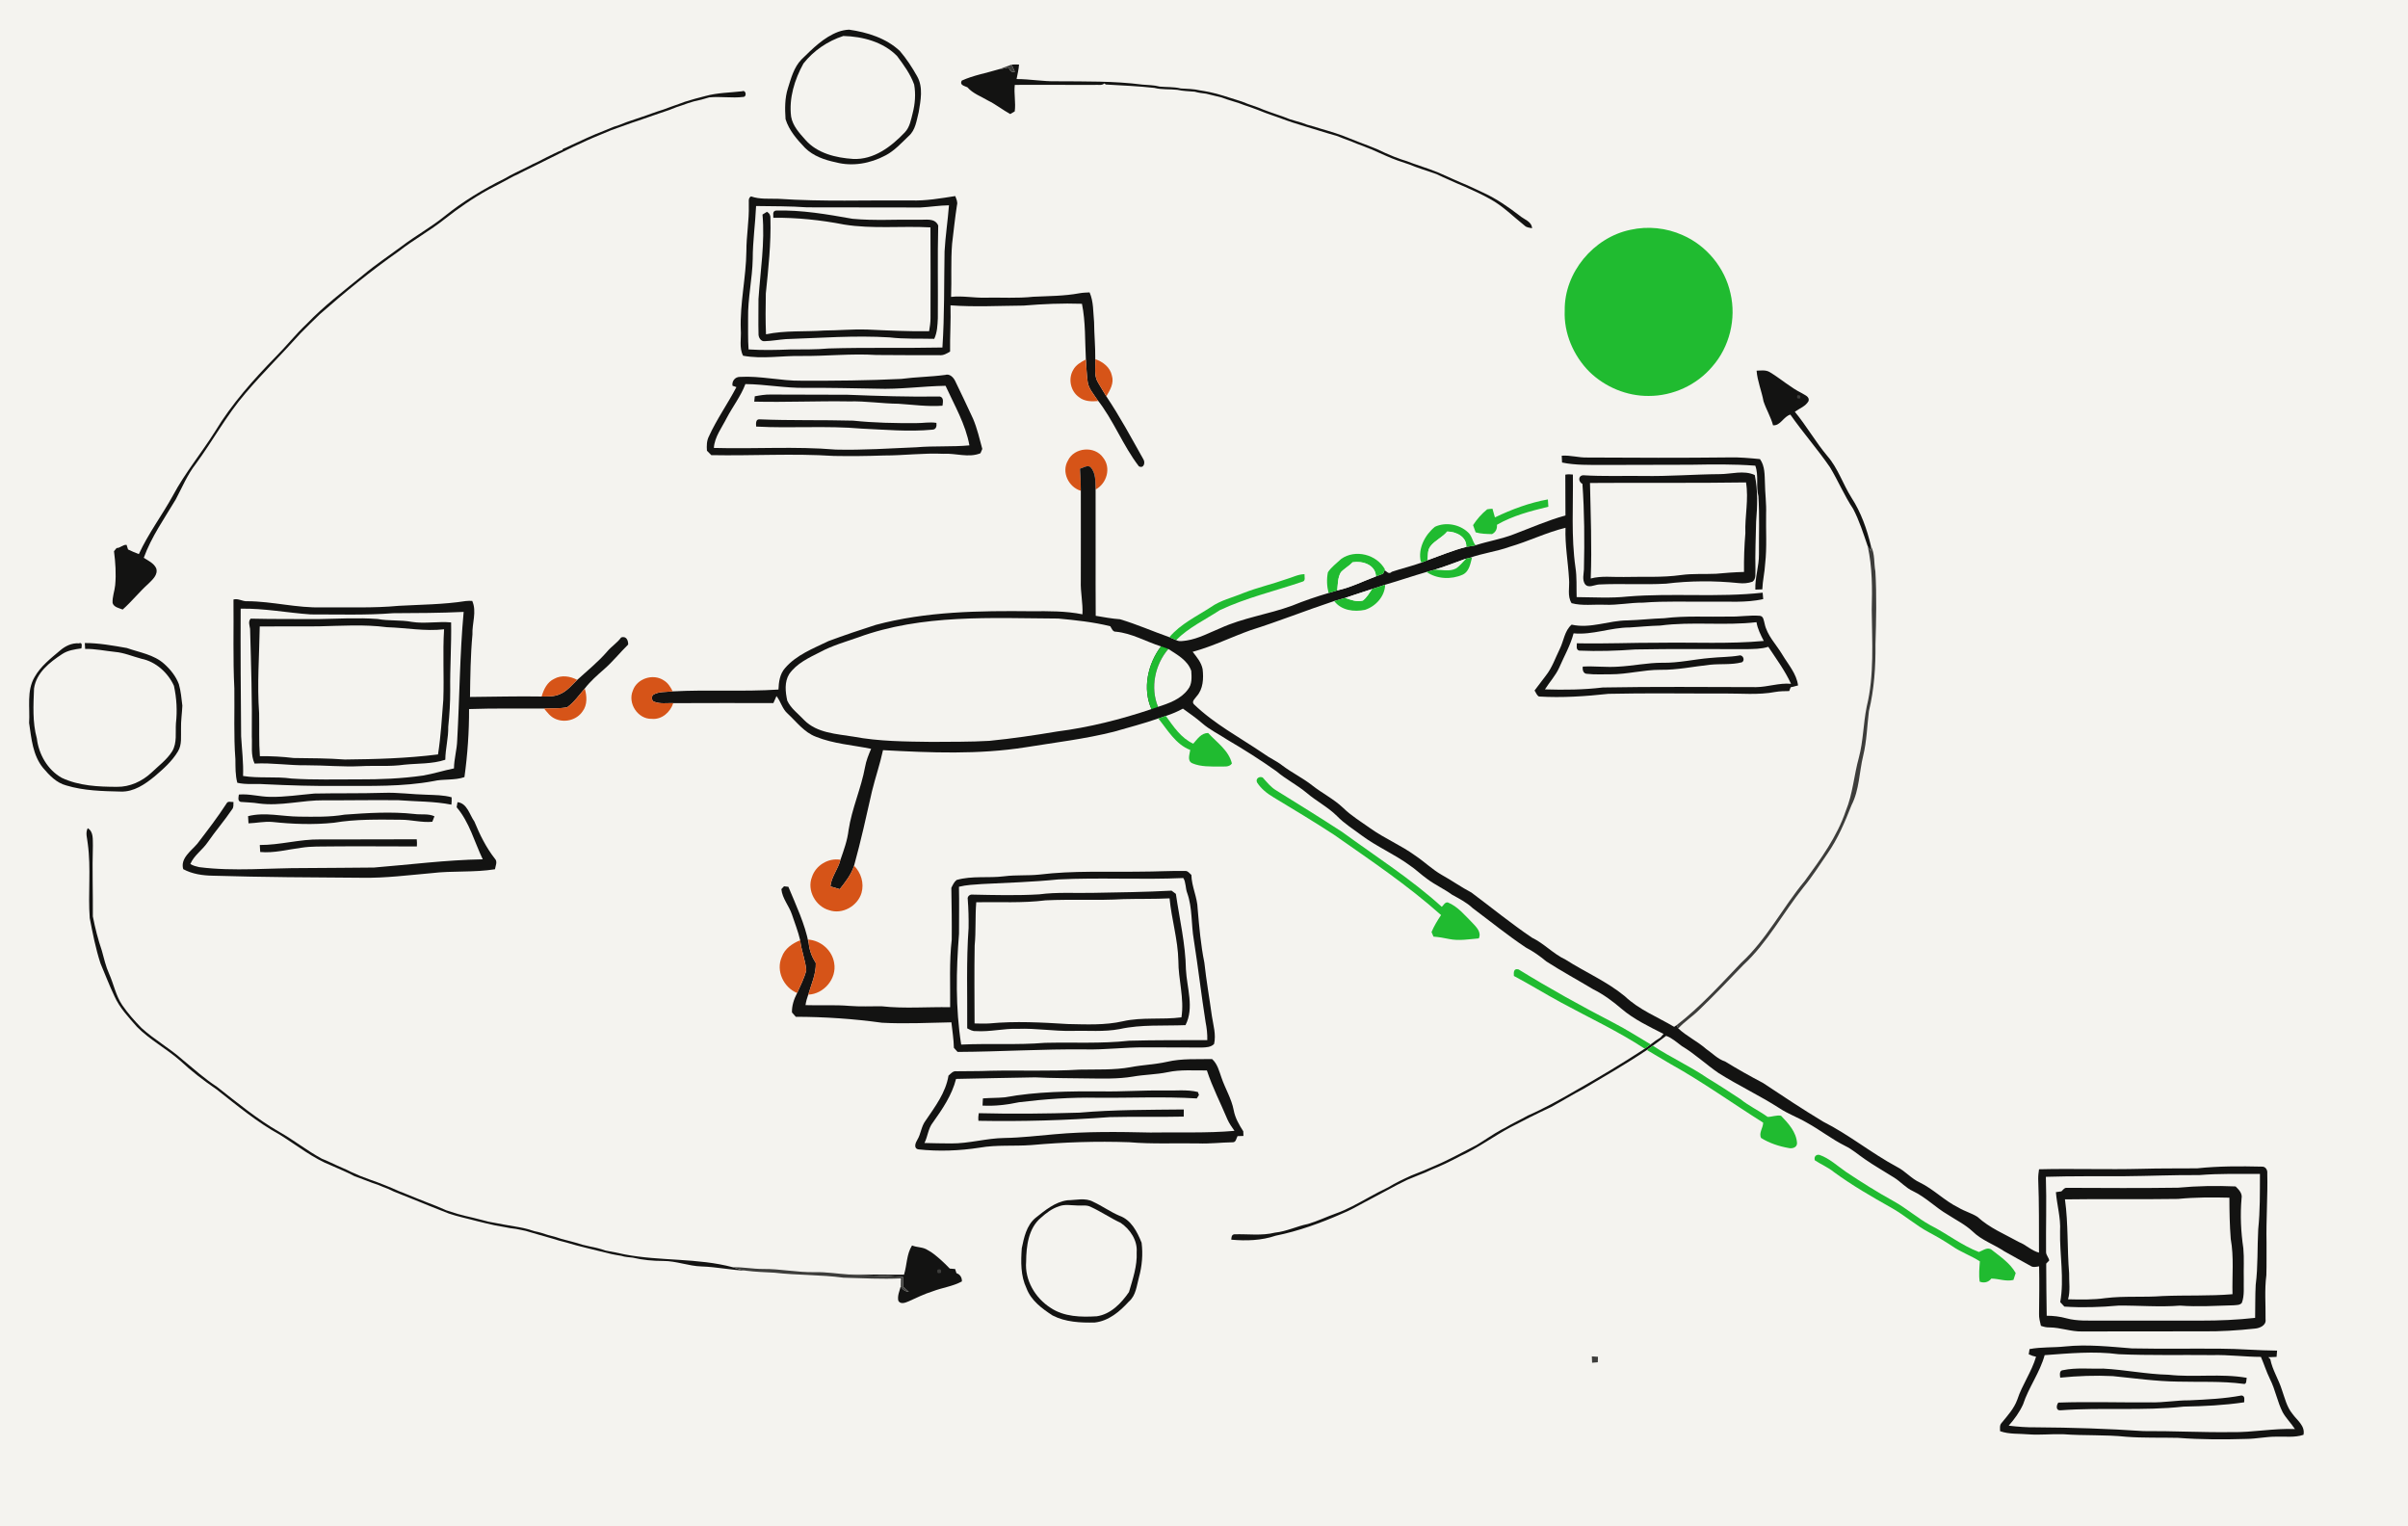 <?xml version="1.0" encoding="UTF-8" ?>
<!DOCTYPE svg PUBLIC "-//W3C//DTD SVG 1.1//EN" "http://www.w3.org/Graphics/SVG/1.1/DTD/svg11.dtd">
<svg width="1256pt" height="796pt" viewBox="0 0 1256 796" version="1.1" xmlns="http://www.w3.org/2000/svg">
<path fill="#f4f3ef" d=" M 0.00 0.00 L 1256.00 0.00 L 1256.00 796.00 L 0.00 796.00 L 0.00 0.00 Z" />
<path fill="#131312" d=" M 437.32 16.56 C 439.12 15.95 440.99 15.53 442.90 15.47 C 452.43 16.84 462.26 19.89 469.40 26.63 C 472.86 30.68 475.79 35.18 478.39 39.82 C 481.62 45.52 480.21 52.38 479.19 58.49 C 478.06 62.82 477.56 67.82 473.98 70.94 C 470.16 74.57 466.57 78.61 461.83 81.07 C 454.00 85.26 444.60 86.96 435.93 84.64 C 430.12 83.43 424.19 81.38 419.90 77.12 C 415.72 72.74 411.57 68.03 409.74 62.15 C 409.38 56.75 409.30 51.18 410.98 45.98 C 412.64 40.73 414.10 35.08 418.05 31.01 C 423.80 25.40 429.64 19.43 437.32 16.56 Z" />
<path fill="#f4f3ef" d=" M 439.89 18.76 C 449.94 19.01 460.63 21.82 467.89 29.19 C 471.35 33.82 474.87 38.62 476.82 44.10 C 477.70 49.01 477.31 54.14 476.06 58.96 C 475.16 62.48 474.55 66.32 471.93 69.05 C 464.87 76.47 455.76 83.43 444.94 82.88 C 436.00 82.30 426.22 79.96 420.09 72.92 C 416.94 69.37 413.49 65.68 412.64 60.82 C 411.43 51.18 414.45 41.49 419.07 33.12 C 424.36 26.41 431.77 21.37 439.89 18.76 Z" />
<path fill="#131312" d=" M 527.65 33.69 C 528.94 33.61 530.23 33.60 531.53 33.66 C 531.35 36.22 530.73 38.72 530.24 41.23 C 537.19 41.21 544.06 42.54 551.01 42.38 C 565.98 42.50 581.03 42.20 595.89 44.12 C 598.88 44.40 601.93 44.34 604.85 45.16 C 608.51 45.50 612.25 45.24 615.85 46.13 C 619.18 46.35 622.55 46.34 625.82 47.12 C 627.50 47.41 629.21 47.65 630.89 48.02 C 635.66 49.00 640.25 50.62 644.90 52.05 C 646.92 52.63 648.91 53.34 650.86 54.18 C 653.54 55.11 656.26 55.97 658.87 57.14 C 661.28 58.06 663.72 58.92 666.18 59.76 C 667.14 60.10 668.12 60.43 669.11 60.76 C 670.34 61.25 671.58 61.71 672.83 62.20 C 673.83 62.50 674.84 62.80 675.85 63.10 C 676.88 63.40 677.93 63.70 678.97 63.99 C 679.94 64.36 680.92 64.71 681.92 65.06 C 684.25 65.66 686.55 66.35 688.85 67.10 C 693.91 68.56 698.98 70.06 703.84 72.13 C 705.52 72.78 707.19 73.44 708.87 74.11 C 711.95 75.30 715.05 76.43 718.11 77.71 C 721.05 79.14 724.04 80.47 727.08 81.70 C 728.32 82.17 729.59 82.63 730.85 83.10 C 732.88 83.69 734.88 84.39 736.85 85.19 C 742.65 87.20 748.53 89.04 754.09 91.68 C 756.66 92.88 759.27 93.99 761.87 95.14 C 764.22 96.09 766.54 97.11 768.83 98.21 C 770.59 99.01 772.35 99.83 774.10 100.68 C 780.73 103.77 786.72 107.92 792.51 112.36 C 794.83 114.42 798.93 115.39 799.11 119.03 C 797.80 118.73 796.34 118.70 795.32 117.73 C 789.34 113.01 783.95 107.44 777.21 103.78 C 772.91 101.36 768.41 99.31 763.90 97.31 C 761.31 96.17 758.66 95.17 756.12 93.93 C 753.81 92.91 751.50 91.88 749.23 90.78 C 747.77 90.29 746.32 89.75 744.87 89.27 C 743.85 88.91 742.84 88.57 741.82 88.26 C 740.58 87.80 739.34 87.39 738.11 86.95 C 737.12 86.57 736.14 86.19 735.17 85.80 C 731.03 84.44 726.88 83.07 722.91 81.26 C 720.35 80.09 717.78 78.94 715.20 77.84 C 713.52 77.20 711.85 76.52 710.19 75.87 C 708.48 75.25 706.80 74.61 705.15 73.89 C 703.72 73.34 702.31 72.79 700.88 72.28 C 699.62 71.81 698.39 71.32 697.15 70.84 C 693.79 69.96 690.48 68.87 687.16 67.87 C 682.80 66.64 678.51 65.15 674.17 63.87 C 673.14 63.54 672.14 63.19 671.14 62.83 C 669.67 62.36 668.26 61.73 666.80 61.26 C 665.57 60.82 664.35 60.39 663.12 59.97 C 662.10 59.63 661.09 59.27 660.10 58.90 C 658.73 58.34 657.36 57.78 655.98 57.29 C 654.69 56.83 653.42 56.34 652.14 55.87 C 651.14 55.55 650.15 55.21 649.17 54.87 C 645.26 53.27 641.11 52.37 637.18 50.83 C 634.49 50.17 631.79 49.54 629.12 48.86 C 627.10 48.63 625.09 48.36 623.14 47.81 C 620.14 47.54 617.11 47.53 614.17 46.85 C 610.17 46.39 606.07 46.85 602.15 45.84 C 593.73 44.91 585.27 44.56 576.83 44.08 L 576.01 43.51 C 574.64 44.77 572.60 44.08 570.95 44.27 C 557.07 44.35 543.19 44.16 529.31 44.27 C 528.79 48.88 529.90 53.49 529.28 58.09 C 528.70 58.43 527.53 59.13 526.95 59.48 C 522.99 57.33 519.47 54.46 515.41 52.47 C 511.74 50.27 507.47 48.82 504.59 45.51 C 502.99 44.76 500.40 44.40 501.63 42.04 C 507.70 39.26 514.39 38.15 520.77 36.19 C 522.55 35.82 524.35 35.49 526.16 35.17 C 526.63 36.77 527.54 37.90 529.32 37.42 C 528.76 36.17 528.20 34.93 527.65 33.69 Z" />
<path fill="#3d3d3b" d=" M 520.77 36.19 C 523.05 35.34 525.38 34.60 527.65 33.69 C 528.20 34.93 528.76 36.17 529.32 37.42 C 527.54 37.90 526.63 36.77 526.16 35.17 C 524.35 35.49 522.55 35.82 520.77 36.19 Z" />
<path fill="#131312" d=" M 368.08 50.04 C 374.26 48.35 380.71 48.32 387.03 47.61 C 389.18 46.69 389.66 50.51 387.67 50.55 C 381.77 51.27 375.82 50.19 369.90 50.79 C 367.27 51.64 364.58 52.32 361.87 52.88 C 360.85 53.21 359.83 53.53 358.81 53.83 C 356.84 54.56 354.84 55.23 352.84 55.88 C 351.61 56.35 350.39 56.84 349.18 57.32 C 345.70 58.43 342.29 59.75 338.82 60.87 C 336.85 61.57 334.88 62.29 332.89 62.93 C 331.89 63.27 330.89 63.60 329.89 63.93 C 327.22 64.91 324.54 65.83 321.87 66.79 C 320.85 67.16 319.84 67.53 318.83 67.89 C 314.59 69.72 310.28 71.37 306.08 73.28 C 296.56 77.53 287.32 82.37 277.96 86.96 C 276.61 87.62 275.27 88.28 273.92 88.93 C 272.60 89.61 271.28 90.29 269.95 90.95 C 269.43 91.19 268.40 91.67 267.89 91.90 C 263.55 94.23 259.25 96.62 254.86 98.83 C 246.82 103.26 239.25 108.49 232.05 114.16 C 224.37 120.28 215.72 125.01 207.99 131.06 C 193.63 141.14 180.02 152.26 166.86 163.85 C 163.47 167.14 160.07 170.41 156.78 173.79 C 147.36 184.35 137.24 194.25 128.08 205.03 C 118.20 216.46 111.02 229.84 102.09 241.98 C 97.70 247.59 94.98 254.24 91.65 260.48 C 85.73 270.41 78.96 279.95 74.99 290.90 C 77.36 292.40 80.23 293.69 81.48 296.37 C 82.55 299.71 79.53 302.29 77.42 304.39 C 72.70 308.63 68.70 313.70 63.99 317.87 C 62.12 317.09 59.42 316.70 58.73 314.49 C 58.53 311.31 59.77 308.28 60.08 305.16 C 60.63 299.25 60.22 293.31 59.46 287.45 C 59.80 287.04 60.48 286.21 60.82 285.80 C 62.77 285.81 64.09 283.94 66.03 284.14 C 66.22 284.74 66.60 285.95 66.79 286.55 C 68.64 287.43 70.51 288.26 72.42 288.97 C 77.36 278.20 84.56 268.70 90.24 258.34 C 96.51 246.60 105.05 236.32 112.12 225.09 C 120.86 210.62 132.17 197.95 143.95 185.91 C 149.43 180.40 154.25 174.28 159.91 168.96 C 168.93 159.53 179.35 151.65 189.41 143.42 C 195.81 138.05 202.77 133.43 209.46 128.46 C 216.71 122.94 224.75 118.55 231.83 112.80 C 241.45 105.04 252.06 98.62 263.13 93.15 C 266.98 90.87 271.06 89.04 275.06 87.05 C 277.03 86.01 279.02 85.01 281.06 84.10 C 282.36 83.36 283.75 82.78 285.06 82.04 C 286.41 81.37 287.75 80.70 289.11 80.05 C 290.50 79.36 291.91 78.71 293.37 78.17 L 293.62 77.63 C 295.07 77.05 296.51 76.42 297.91 75.71 C 303.61 73.10 309.27 70.37 315.14 68.15 C 316.80 67.46 318.46 66.78 320.13 66.11 C 321.13 65.77 322.14 65.44 323.15 65.12 C 324.38 64.63 325.60 64.16 326.84 63.67 C 330.32 62.56 333.72 61.26 337.21 60.15 C 338.17 59.80 339.14 59.44 340.11 59.10 C 341.11 58.74 342.11 58.39 343.12 58.06 C 344.12 57.73 345.12 57.40 346.13 57.09 C 347.37 56.62 348.60 56.16 349.85 55.71 C 351.28 55.22 352.71 54.71 354.15 54.20 C 355.15 53.82 356.16 53.45 357.18 53.08 C 360.77 51.94 364.42 50.95 368.08 50.04 Z" />
<path fill="#131312" d=" M 390.57 107.01 C 390.74 105.44 390.00 103.36 391.72 102.42 C 396.34 104.04 401.25 103.51 406.05 103.68 C 428.99 105.24 452.02 104.35 474.99 104.52 C 482.82 104.83 490.55 103.44 498.25 102.25 C 498.82 103.78 499.64 105.35 499.14 107.03 C 498.12 113.70 497.41 120.40 496.61 127.09 C 495.86 136.32 496.43 145.59 496.08 154.83 C 502.04 154.14 507.97 155.42 513.94 155.23 C 522.29 155.07 530.66 155.65 538.98 154.75 C 546.99 154.37 555.06 154.41 562.97 152.94 C 564.73 152.62 566.52 152.56 568.32 152.48 C 570.46 157.31 570.15 162.78 570.67 167.94 C 570.72 174.41 571.37 180.85 571.29 187.32 C 571.54 191.32 570.45 195.76 572.66 199.37 C 574.07 201.83 575.58 204.25 577.05 206.69 C 584.14 217.21 590.13 228.42 596.35 239.47 C 597.51 241.24 596.62 244.49 594.04 243.19 C 585.62 232.27 580.82 219.05 572.19 208.24 C 570.33 205.33 567.74 202.58 567.31 199.01 C 566.80 195.18 566.66 191.31 566.39 187.46 C 565.87 177.77 566.29 167.96 564.34 158.42 C 554.18 158.07 544.03 158.52 533.91 159.36 C 521.20 159.46 508.46 160.17 495.78 159.23 C 496.01 167.27 495.45 175.30 495.56 183.33 C 493.86 184.38 492.04 185.45 489.96 185.22 C 478.98 185.21 468.00 185.24 457.02 185.12 C 444.01 184.31 431.02 185.76 417.99 185.64 C 407.86 185.44 397.67 187.36 387.59 185.51 C 385.42 181.33 386.72 176.46 386.39 171.95 C 385.87 158.21 389.16 144.71 389.31 130.99 C 389.30 122.97 390.79 115.03 390.57 107.01 Z" />
<path fill="#f4f3ef" d=" M 394.37 107.44 C 403.25 107.59 412.13 107.48 420.99 108.13 C 440.67 108.18 460.35 108.20 480.03 108.21 C 485.02 107.93 489.97 107.14 494.98 107.06 C 494.37 115.09 493.13 123.07 492.68 131.11 C 492.38 147.82 492.68 164.54 491.56 181.22 C 471.77 181.64 451.96 181.12 432.17 181.72 C 425.47 182.34 418.73 182.20 412.01 182.25 C 404.82 182.54 397.63 182.69 390.45 182.22 C 390.05 176.84 390.26 171.43 390.20 166.03 C 390.01 155.65 392.41 145.45 392.62 135.08 C 392.62 125.83 393.97 116.66 394.37 107.44 Z" />
<path fill="#131312" d=" M 403.37 113.56 C 403.46 112.17 402.74 110.19 404.66 109.81 C 418.12 109.42 431.44 111.76 444.65 114.10 C 456.07 115.18 467.57 114.38 479.03 114.57 C 482.65 114.81 487.57 113.41 489.37 117.60 C 488.96 133.71 489.32 149.83 489.17 165.95 C 489.00 169.58 488.87 173.35 487.30 176.70 C 479.51 176.51 471.69 176.86 463.94 175.95 C 445.92 174.83 427.90 176.25 409.90 176.85 C 406.28 177.12 402.69 177.79 399.07 177.91 C 396.83 178.31 395.51 175.88 395.64 173.97 C 395.47 167.98 395.66 161.98 395.62 155.99 C 396.57 141.32 399.05 126.60 397.71 111.89 C 398.30 111.52 399.48 110.80 400.07 110.44 C 401.40 111.25 401.99 112.43 401.85 113.98 C 402.20 127.04 400.78 140.06 399.45 153.03 C 399.31 160.13 399.24 167.25 399.54 174.34 C 409.55 172.23 419.87 173.08 430.02 172.36 C 437.33 172.33 444.63 171.63 451.96 171.84 C 462.84 172.34 473.72 172.89 484.62 172.72 C 485.00 170.48 485.35 168.23 485.35 165.96 C 485.37 150.17 485.43 134.37 485.32 118.58 C 470.30 117.75 455.13 119.50 440.22 117.09 C 428.08 114.72 415.74 113.45 403.37 113.56 Z" />
<path fill="#20bb30" d=" M 850.49 119.83 C 859.52 117.82 869.16 118.81 877.60 122.60 C 890.11 128.01 899.70 139.66 902.61 152.98 C 905.71 166.24 902.15 180.89 893.15 191.13 C 885.04 200.80 872.53 206.53 859.92 206.48 C 848.51 206.58 837.25 201.85 829.07 193.93 C 820.74 185.57 815.63 173.83 816.15 161.95 C 815.84 142.14 831.21 123.79 850.49 119.83 Z" />
<path fill="#d65418" d=" M 571.29 187.32 C 575.30 188.62 579.09 191.59 579.96 195.91 C 581.19 199.80 578.97 203.48 577.05 206.69 C 575.58 204.25 574.07 201.83 572.66 199.37 C 570.45 195.76 571.54 191.32 571.29 187.32 Z" />
<path fill="#d65418" d=" M 559.77 192.92 C 561.16 190.28 563.85 188.79 566.39 187.46 C 566.66 191.31 566.80 195.18 567.31 199.01 C 567.74 202.58 570.33 205.33 572.19 208.24 L 572.81 209.14 C 569.41 209.47 565.67 209.38 562.88 207.17 C 558.42 204.10 556.99 197.57 559.77 192.92 Z" />
<path fill="#131312" d=" M 916.23 193.31 C 918.48 193.24 920.95 192.82 923.01 194.01 C 928.79 197.47 933.84 202.07 939.91 205.08 C 941.36 206.05 943.95 206.81 943.35 209.11 C 941.84 211.90 938.62 212.96 936.18 214.73 C 942.29 222.13 947.03 230.56 953.23 237.91 C 958.73 244.28 961.26 252.46 965.71 259.51 C 970.69 267.18 973.79 275.92 975.88 284.78 C 975.87 285.41 975.84 286.68 975.83 287.31 C 975.25 286.49 974.71 285.66 974.18 284.82 C 971.93 278.27 969.83 271.58 966.62 265.41 C 961.97 258.48 958.78 250.72 954.46 243.60 C 947.97 234.19 940.38 225.56 933.84 216.21 C 930.26 217.22 928.66 222.14 924.81 221.78 C 923.64 217.43 921.27 213.55 919.85 209.30 C 918.87 203.91 916.65 198.80 916.23 193.31 Z" />
<path fill="#131312" d=" M 470.05 197.60 C 477.67 196.59 485.37 196.54 492.99 195.52 C 495.30 194.77 497.20 196.68 498.16 198.57 C 501.39 205.14 504.46 211.78 507.56 218.40 C 509.70 223.45 510.92 228.84 512.36 234.11 C 512.12 234.67 511.65 235.80 511.41 236.36 C 505.19 238.91 498.47 236.23 492.00 236.65 C 481.65 236.17 471.38 237.55 461.05 237.53 C 452.35 237.84 443.64 237.93 434.94 237.77 C 413.66 236.39 392.32 237.76 371.02 237.35 C 370.26 236.58 369.50 235.81 368.74 235.06 C 368.55 232.52 368.57 229.91 369.75 227.59 C 373.82 218.64 379.56 210.58 384.11 201.88 C 383.60 201.70 382.57 201.34 382.06 201.15 C 381.68 198.72 383.43 196.51 385.95 196.55 C 396.68 195.92 407.27 198.68 417.99 198.54 C 435.35 198.61 452.71 198.45 470.05 197.60 Z" />
<path fill="#3d3d3b" d=" M 921.21 196.31 C 921.70 196.82 921.70 196.82 921.21 196.31 Z" />
<path fill="#f4f3ef" d=" M 388.79 200.29 C 399.21 200.38 409.52 202.43 419.95 202.27 C 432.38 202.18 444.80 202.48 457.23 202.69 C 469.25 203.15 481.19 201.38 493.20 201.19 C 497.81 211.34 503.63 221.15 505.64 232.26 C 496.45 233.11 487.21 232.46 478.02 233.25 C 464.01 233.85 450.00 234.80 435.97 234.46 C 414.81 232.68 393.54 234.20 372.34 233.59 C 372.76 227.77 376.50 223.05 379.03 218.02 C 382.15 212.04 386.43 206.62 388.79 200.29 Z" />
<path fill="#131312" d=" M 393.69 206.67 C 396.42 206.16 399.16 205.69 401.95 205.75 C 415.30 205.78 428.65 205.86 441.99 205.86 C 458.06 206.50 474.15 207.04 490.24 206.77 C 492.46 207.38 491.77 209.90 491.60 211.58 C 483.92 212.14 476.22 211.05 468.56 210.55 C 460.01 210.47 451.53 209.09 442.97 209.33 C 426.45 209.06 409.92 209.84 393.41 209.45 C 393.49 208.52 393.59 207.59 393.69 206.67 Z" />
<path fill="#3d3d3b" d=" M 937.48 206.15 C 938.86 205.86 939.35 206.41 938.94 207.79 C 937.54 208.08 937.05 207.53 937.48 206.15 Z" />
<path fill="#131312" d=" M 394.42 222.45 C 394.29 221.08 394.08 218.55 396.12 218.68 C 412.40 219.37 428.70 218.92 444.99 219.37 C 455.94 220.51 466.96 220.73 477.96 220.65 C 481.45 220.69 484.94 219.95 488.43 220.53 C 488.63 222.23 488.35 224.01 486.29 224.07 C 474.02 225.23 461.71 224.07 449.44 223.52 C 431.14 221.90 412.74 223.45 394.42 222.45 Z" />
<path fill="#d65418" d=" M 557.01 240.20 C 560.28 233.26 570.99 232.33 575.38 238.65 C 579.68 244.00 577.30 252.15 571.46 255.28 C 571.28 251.24 571.74 246.46 568.57 243.39 C 566.79 242.59 564.98 243.95 563.30 244.43 C 563.60 248.26 563.76 252.10 563.75 255.94 C 557.36 254.06 553.52 246.15 557.01 240.20 Z" />
<path fill="#131312" d=" M 814.59 237.64 C 819.08 237.30 823.48 238.74 827.99 238.59 C 852.65 238.74 877.32 238.82 901.98 238.54 C 907.33 238.39 912.66 238.92 917.99 239.42 C 920.63 243.06 920.40 247.74 920.58 252.02 C 920.65 257.34 921.39 262.63 921.19 267.96 C 921.02 276.61 921.67 285.30 920.70 293.92 C 920.46 298.43 919.38 302.83 919.21 307.35 C 918.30 307.38 916.48 307.44 915.58 307.48 C 915.33 301.26 917.53 295.25 917.46 289.02 C 917.40 278.93 917.81 268.82 917.17 258.76 C 915.79 253.53 917.44 247.97 915.55 242.85 C 904.38 242.00 893.17 242.17 881.98 242.36 C 866.64 242.41 851.31 242.42 835.97 242.47 C 828.88 242.43 821.73 242.66 814.76 241.20 C 814.68 240.01 814.62 238.83 814.59 237.64 Z" />
<path fill="#131312" d=" M 563.30 244.43 C 564.98 243.95 566.79 242.59 568.57 243.39 C 571.74 246.46 571.28 251.24 571.46 255.28 C 571.56 277.23 571.37 299.19 571.52 321.14 C 575.73 321.84 579.92 322.64 584.19 322.94 C 592.96 325.55 601.33 329.27 609.96 332.29 C 611.12 332.77 612.30 333.31 613.48 333.80 C 615.17 334.76 617.14 334.23 618.95 334.02 C 625.17 333.04 630.73 329.96 636.49 327.61 C 648.42 322.14 661.58 320.37 673.85 315.89 C 680.10 313.34 686.50 311.16 692.98 309.25 C 694.47 308.79 695.98 308.33 697.49 307.90 C 704.54 306.36 710.99 303.09 717.70 300.57 C 718.92 300.12 720.15 299.66 721.39 299.21 C 721.60 298.75 722.01 297.84 722.22 297.39 C 723.40 298.05 724.36 299.76 725.97 298.18 C 731.13 296.43 736.46 295.22 741.58 293.35 C 742.57 292.95 743.60 292.53 744.61 292.13 C 751.31 289.74 757.90 286.93 764.81 285.20 C 766.41 284.87 768.09 284.80 769.69 284.33 C 776.21 282.22 783.04 281.16 789.46 278.66 C 798.45 275.29 807.26 271.37 816.54 268.80 C 816.56 261.71 816.42 254.62 816.46 247.54 C 817.75 247.28 819.08 247.31 820.41 247.48 C 820.63 263.63 819.46 279.87 821.75 295.93 C 822.55 301.05 822.20 306.23 822.37 311.39 C 831.25 311.46 840.19 312.04 849.05 311.08 C 872.45 309.17 896.03 311.66 919.39 309.08 C 919.48 310.19 919.58 311.31 919.68 312.43 C 910.59 314.47 901.23 313.59 892.00 313.76 C 880.34 313.90 868.66 313.36 857.03 314.28 C 850.33 314.23 843.72 315.66 837.02 315.37 C 831.26 315.12 825.37 316.05 819.73 314.56 C 817.36 310.80 818.79 306.18 818.40 302.01 C 817.90 293.08 816.24 284.21 816.56 275.23 C 806.57 277.67 797.32 282.29 787.47 285.15 C 780.62 287.63 773.30 288.48 766.45 290.96 C 766.02 291.05 765.16 291.25 764.73 291.35 C 764.60 291.38 764.35 291.45 764.22 291.49 C 758.88 293.35 753.65 295.55 748.22 297.12 C 746.83 297.48 745.45 297.87 744.09 298.28 C 736.86 300.37 729.74 302.84 722.50 304.92 C 720.22 305.68 717.94 306.45 715.66 307.18 C 710.96 308.64 706.32 310.29 701.64 311.80 C 699.74 312.37 697.82 312.90 695.92 313.44 C 681.26 318.29 666.91 324.05 652.18 328.69 C 642.10 332.30 632.46 337.10 622.09 339.91 C 624.21 342.65 626.60 345.43 627.28 348.94 C 627.84 353.80 627.61 359.30 624.16 363.12 C 623.40 364.28 621.38 365.77 622.70 367.23 C 633.40 377.59 646.72 384.59 658.96 392.91 C 662.13 395.26 665.80 396.80 668.91 399.24 C 673.87 403.00 679.54 405.71 684.44 409.58 C 689.67 413.71 695.76 416.70 700.62 421.34 C 704.90 425.52 710.06 428.61 714.91 432.07 C 722.29 437.30 730.74 440.79 738.07 446.11 C 742.81 449.25 746.90 453.29 751.84 456.15 C 757.15 459.09 762.10 462.62 767.48 465.45 C 777.99 473.29 788.17 481.63 799.06 488.98 C 805.42 492.05 810.21 497.46 816.62 500.46 C 826.82 506.97 838.11 511.80 847.50 519.52 C 854.91 526.57 864.55 530.34 873.22 535.48 C 873.55 535.26 874.20 534.83 874.52 534.61 C 874.79 535.17 875.07 535.75 875.38 536.32 C 879.81 540.44 885.37 543.03 889.91 547.02 C 893.17 549.24 895.95 552.30 899.79 553.55 C 906.23 557.50 912.84 561.22 919.55 564.74 C 929.92 571.64 940.31 578.52 951.00 584.96 C 964.48 591.76 976.21 601.43 989.51 608.56 C 993.82 610.73 996.92 614.65 1001.33 616.65 C 1008.59 620.17 1014.23 626.19 1021.49 629.73 C 1024.66 631.68 1028.34 632.60 1031.46 634.60 C 1037.74 640.39 1045.78 643.67 1053.17 647.77 C 1056.83 649.23 1059.67 652.26 1063.53 653.25 C 1063.48 640.45 1063.63 627.65 1063.12 614.86 C 1063.09 613.15 1063.30 611.44 1063.56 609.77 C 1081.37 609.33 1099.20 610.00 1117.01 609.53 C 1126.68 609.24 1136.36 609.38 1146.03 609.28 C 1157.22 608.09 1168.50 608.13 1179.73 608.39 C 1181.70 608.26 1182.81 610.12 1182.60 611.92 C 1182.88 623.94 1181.96 635.96 1182.21 647.99 C 1182.16 653.67 1182.30 659.36 1182.12 665.04 C 1181.12 672.67 1181.81 680.38 1181.70 688.05 C 1182.18 691.15 1178.64 692.69 1176.08 692.86 C 1167.10 693.82 1158.06 694.40 1149.02 694.29 C 1128.00 694.34 1106.98 694.28 1085.95 694.35 C 1080.21 694.48 1074.75 692.27 1069.04 692.24 C 1067.47 692.29 1065.97 691.93 1064.53 691.41 C 1064.06 689.31 1063.44 687.22 1063.56 685.06 C 1063.65 676.83 1063.76 668.61 1063.59 660.38 C 1062.12 660.60 1060.52 661.09 1059.19 660.19 C 1054.58 657.71 1050.05 655.08 1045.47 652.56 C 1040.04 648.93 1033.61 646.82 1028.89 642.17 C 1025.04 638.57 1020.27 636.25 1015.90 633.39 C 1009.59 629.73 1004.46 624.33 997.84 621.19 C 994.07 619.49 991.39 616.24 987.93 614.09 C 982.83 610.85 977.55 607.90 972.60 604.44 C 969.20 602.13 966.11 599.34 962.39 597.56 C 955.44 594.09 949.33 589.25 942.54 585.52 C 937.82 582.72 932.59 580.91 928.02 577.84 C 917.76 571.28 906.73 566.08 896.42 559.61 C 889.87 555.12 884.07 549.61 877.25 545.53 C 874.59 543.62 872.19 541.28 869.04 540.20 C 866.77 541.96 864.42 543.62 862.11 545.32 C 861.08 546.07 860.03 546.81 859.01 547.57 C 848.28 554.82 837.03 561.23 825.90 567.86 C 820.20 570.82 814.75 574.22 809.10 577.29 C 807.32 578.11 805.56 578.97 803.80 579.80 C 801.83 580.82 799.83 581.78 797.84 582.73 C 794.52 584.41 791.24 586.18 787.91 587.83 C 779.07 592.56 770.99 598.62 761.85 602.80 C 760.51 603.49 759.18 604.18 757.86 604.87 C 756.52 605.53 755.19 606.18 753.86 606.84 C 751.54 607.90 749.23 608.96 746.86 609.88 C 744.57 610.98 742.25 612.03 739.86 612.87 C 737.92 613.65 735.98 614.41 734.07 615.25 C 732.32 616.11 730.60 617.01 728.85 617.85 C 723.25 620.96 717.53 623.84 711.90 626.90 C 707.96 629.04 704.05 631.28 699.88 632.96 C 688.76 637.85 677.29 642.01 665.37 644.41 C 657.96 646.94 649.96 647.19 642.23 646.48 C 642.33 645.33 642.30 643.94 643.75 643.69 C 650.85 643.44 658.05 644.56 665.05 642.81 C 671.01 642.21 676.41 639.46 682.25 638.29 C 687.25 636.81 691.96 634.52 696.87 632.78 C 699.72 631.79 702.45 630.52 705.14 629.16 C 706.44 628.48 707.73 627.76 709.06 627.11 C 712.31 625.24 715.66 623.56 718.93 621.74 C 720.63 620.84 722.36 619.98 724.12 619.15 C 727.95 616.82 732.01 614.89 736.09 613.04 C 740.42 611.39 744.70 609.60 748.93 607.71 C 756.19 604.62 763.05 600.71 770.09 597.17 C 774.48 594.56 778.62 591.56 783.11 589.12 C 783.59 588.87 784.57 588.38 785.05 588.13 C 788.90 585.80 793.01 583.96 796.92 581.75 C 805.27 578.10 813.22 573.66 821.10 569.13 C 833.55 562.04 845.90 554.76 857.88 546.90 C 858.92 546.16 859.94 545.41 860.98 544.65 C 862.60 543.35 864.29 542.12 866.10 541.06 C 866.50 540.59 867.30 539.65 867.70 539.19 C 860.13 535.33 852.33 531.65 845.82 526.11 C 841.25 522.19 836.37 518.57 830.97 515.89 C 822.86 511.02 814.53 506.51 806.57 501.39 C 803.25 498.64 799.76 496.14 795.93 494.16 C 786.33 487.77 777.38 480.48 768.16 473.60 C 765.00 470.61 761.13 468.66 757.38 466.58 C 753.30 463.59 748.65 461.52 744.59 458.50 C 741.28 456.16 738.37 453.29 734.99 451.05 C 727.14 445.34 718.11 441.52 710.32 435.73 C 705.93 432.42 701.20 429.53 697.36 425.55 C 692.62 420.84 686.59 417.80 681.54 413.48 C 676.55 409.32 670.69 406.38 665.74 402.18 C 657.48 396.32 648.92 390.90 640.18 385.78 C 635.80 382.86 630.97 380.61 626.99 377.11 C 623.83 374.36 620.38 372.00 617.00 369.54 C 614.17 371.12 611.16 372.35 608.09 373.37 C 606.77 373.81 605.45 374.23 604.15 374.67 C 596.57 377.34 588.78 379.32 581.07 381.57 C 565.96 385.38 550.45 387.19 535.08 389.68 C 510.43 393.60 485.38 392.54 460.57 391.20 C 459.02 398.40 456.61 405.38 454.85 412.52 C 451.91 425.54 449.04 438.58 445.48 451.45 C 444.04 456.09 440.95 459.92 438.01 463.69 C 436.37 463.21 434.74 462.72 433.12 462.25 C 433.62 457.23 437.18 453.22 438.37 448.37 C 440.14 443.32 441.99 438.26 442.61 432.91 C 444.32 421.63 449.16 411.18 451.21 399.99 C 451.78 396.68 453.07 393.57 454.37 390.50 C 444.76 388.54 434.77 387.91 425.60 384.22 C 419.45 381.93 415.49 376.45 410.83 372.14 C 408.01 369.68 407.27 365.85 405.01 363.00 C 404.46 364.21 403.93 365.43 403.40 366.65 C 385.99 366.66 368.57 366.58 351.16 366.69 C 347.86 366.58 344.35 367.20 341.23 365.95 C 339.82 365.53 339.86 363.54 340.44 362.50 C 343.48 360.44 347.42 361.00 350.88 360.55 C 369.25 359.57 387.68 360.80 406.04 359.59 C 406.19 355.68 406.75 351.48 409.45 348.44 C 415.38 341.51 424.17 338.19 432.17 334.31 C 440.28 331.31 448.48 328.52 456.73 325.89 C 483.19 318.79 510.81 318.47 538.03 318.76 C 546.90 318.70 555.86 318.60 564.60 320.36 C 564.91 314.54 563.53 308.81 563.74 303.00 C 563.83 287.31 563.72 271.63 563.75 255.94 C 563.76 252.10 563.60 248.26 563.30 244.43 Z" />
<path fill="#131312" d=" M 856.96 248.21 C 870.32 248.47 883.64 247.36 897.00 247.26 C 903.06 247.26 909.51 245.06 915.28 247.73 C 916.94 255.72 916.67 263.92 915.98 272.01 C 915.82 280.34 915.41 288.67 915.63 297.01 C 915.48 299.17 916.11 301.83 914.12 303.34 C 911.79 304.18 909.28 304.36 906.85 304.08 C 894.26 302.78 881.53 302.85 868.97 304.38 C 857.35 305.03 845.69 304.24 834.08 304.80 C 831.62 304.92 828.35 307.06 826.60 304.43 C 825.25 302.14 826.05 299.47 826.17 297.00 C 826.52 282.11 826.44 267.21 825.39 252.35 C 823.24 251.29 822.99 248.14 825.74 247.84 C 836.13 248.49 846.56 248.09 856.96 248.21 Z" />
<path fill="#f4f3ef" d=" M 829.33 251.87 C 856.46 251.65 883.59 252.00 910.71 251.58 C 912.19 260.37 910.06 269.19 910.38 278.02 C 909.82 284.76 909.58 291.50 909.67 298.27 C 904.76 298.39 899.87 298.77 895.00 299.22 C 888.95 299.50 882.86 299.05 876.85 299.88 C 866.92 301.28 856.88 300.63 846.90 300.89 C 841.16 301.03 835.33 300.18 829.72 301.69 C 830.37 285.09 829.66 268.47 829.33 251.87 Z" />
<path fill="#20bb30" d=" M 779.74 269.82 C 788.51 265.62 797.77 262.15 807.36 260.45 C 807.44 261.71 807.55 262.98 807.62 264.25 C 798.42 266.49 789.06 268.90 780.80 273.67 C 780.98 275.81 780.16 277.54 778.24 278.53 C 775.37 278.45 772.46 278.43 769.69 277.61 C 769.24 276.35 768.79 275.10 768.34 273.86 C 770.35 270.75 772.83 267.93 775.71 265.60 C 776.62 265.45 777.53 265.35 778.47 265.31 C 778.89 266.81 779.31 268.31 779.74 269.82 Z" />
<path fill="#20bb30" d=" M 748.48 274.70 C 753.96 272.13 761.12 273.37 765.57 277.49 C 767.58 279.13 767.94 281.84 769.29 283.93 L 769.69 284.33 C 768.09 284.80 766.41 284.87 764.81 285.20 C 765.05 279.87 759.44 277.24 754.86 277.19 C 752.36 280.29 748.44 281.78 746.05 284.96 C 744.49 286.99 744.89 289.74 744.61 292.13 C 743.60 292.53 742.57 292.95 741.58 293.35 L 741.07 292.84 C 739.52 286.06 743.26 278.90 748.48 274.70 Z" />
<path fill="#f4f3ef" d=" M 754.86 277.19 C 759.44 277.24 765.05 279.87 764.81 285.20 C 757.90 286.93 751.31 289.74 744.61 292.13 C 744.89 289.74 744.49 286.99 746.05 284.96 C 748.44 281.78 752.36 280.29 754.86 277.19 Z" />
<path fill="#3d3d3b" d=" M 974.18 284.82 C 974.71 285.66 975.25 286.49 975.83 287.31 C 975.84 286.68 975.87 285.41 975.88 284.78 C 978.01 288.86 977.37 293.61 978.19 298.02 C 978.92 310.67 978.60 323.36 978.24 336.03 C 978.36 347.71 977.58 359.46 974.82 370.85 C 973.87 378.57 973.69 386.40 971.86 394.00 C 969.73 402.61 969.88 411.89 965.73 419.92 C 962.31 428.66 958.61 437.41 953.21 445.15 C 949.13 451.04 945.30 457.13 940.73 462.66 C 930.04 476.04 921.93 491.56 909.26 503.29 C 901.77 511.10 894.29 518.93 886.50 526.45 C 883.00 529.97 878.73 532.65 875.38 536.32 C 875.07 535.75 874.79 535.17 874.52 534.61 C 886.89 525.04 897.38 513.40 908.14 502.14 C 921.54 489.83 929.78 473.27 941.34 459.40 C 949.68 447.96 958.21 436.32 962.79 422.77 C 966.43 413.92 967.02 404.29 969.56 395.14 C 971.91 386.40 971.86 377.27 973.68 368.45 C 977.69 351.93 976.41 334.81 976.29 317.98 C 976.59 306.90 976.60 295.70 974.18 284.82 Z" />
<path fill="#20bb30" d=" M 699.57 291.47 C 706.94 286.26 718.10 289.11 722.41 296.98 L 722.22 297.39 C 722.01 297.84 721.60 298.75 721.39 299.21 C 720.15 299.66 718.92 300.12 717.70 300.57 C 717.41 294.45 710.63 292.38 705.50 293.23 C 703.67 295.22 701.19 296.47 699.38 298.46 C 697.72 301.29 697.84 304.74 697.49 307.90 C 695.98 308.33 694.47 308.79 692.98 309.25 C 692.07 305.73 691.91 301.99 692.63 298.43 C 694.44 295.69 697.20 293.71 699.57 291.47 Z" />
<path fill="#f4f3ef" d=" M 748.22 297.12 C 753.65 295.55 758.88 293.35 764.22 291.49 C 764.35 291.45 764.60 291.38 764.73 291.35 C 762.98 293.08 761.51 295.13 759.42 296.47 C 755.94 298.26 751.92 297.03 748.22 297.12 Z" />
<path fill="#20bb30" d=" M 764.73 291.35 C 765.16 291.25 766.02 291.05 766.45 290.96 L 767.77 290.83 C 766.94 294.04 766.32 298.06 762.95 299.67 C 757.01 302.34 749.52 302.03 744.09 298.28 C 745.45 297.87 746.83 297.48 748.22 297.12 C 751.92 297.03 755.94 298.26 759.42 296.47 C 761.51 295.13 762.98 293.08 764.73 291.35 Z" />
<path fill="#f4f3ef" d=" M 705.50 293.23 C 710.63 292.38 717.41 294.45 717.70 300.57 C 710.99 303.09 704.54 306.36 697.49 307.90 C 697.84 304.74 697.72 301.29 699.38 298.46 C 701.19 296.47 703.67 295.22 705.50 293.23 Z" />
<path fill="#20bb30" d=" M 671.06 301.98 C 674.17 301.09 677.12 299.48 680.42 299.42 C 680.30 300.74 681.20 302.95 679.30 303.36 C 664.93 308.25 650.01 311.72 636.23 318.21 C 628.54 323.23 620.03 327.23 613.48 333.80 C 612.30 333.31 611.12 332.77 609.96 332.29 C 615.76 325.36 624.13 321.46 631.56 316.62 C 636.65 313.01 642.82 311.66 648.49 309.28 C 655.86 306.39 663.60 304.63 671.06 301.98 Z" />
<path fill="#20bb30" d=" M 715.66 307.18 C 717.94 306.45 720.22 305.68 722.50 304.92 C 722.31 310.99 717.61 316.18 712.00 318.02 C 706.34 319.21 699.64 318.39 695.92 313.44 C 697.82 312.90 699.74 312.37 701.64 311.80 C 704.58 312.82 707.75 314.07 710.89 313.17 C 712.91 311.56 714.22 309.28 715.66 307.18 Z" />
<path fill="#f4f3ef" d=" M 701.64 311.80 C 706.32 310.29 710.96 308.64 715.66 307.18 C 714.22 309.28 712.91 311.56 710.89 313.17 C 707.75 314.07 704.58 312.82 701.64 311.80 Z" />
<path fill="#131312" d=" M 121.78 312.64 C 124.26 311.92 126.47 313.72 128.96 313.53 C 142.08 313.59 154.91 317.16 168.06 316.73 C 181.39 316.62 194.76 317.19 208.06 315.93 C 219.68 315.28 231.36 315.26 242.88 313.45 C 244.02 313.32 245.16 313.29 246.32 313.38 C 248.79 318.98 246.18 325.07 246.42 330.91 C 245.42 341.73 245.31 352.60 245.15 363.46 C 257.60 363.37 270.05 363.01 282.51 363.23 C 285.71 363.18 289.08 363.39 292.06 361.98 C 295.75 360.46 298.27 357.23 301.09 354.55 C 306.38 349.70 312.03 345.19 316.73 339.73 C 318.94 337.08 321.98 335.23 324.00 332.41 C 326.60 331.56 327.71 333.83 327.65 336.13 C 323.36 340.32 319.63 345.05 315.10 348.99 C 311.52 352.13 307.92 355.28 305.00 359.06 C 302.10 362.41 299.49 366.19 295.88 368.80 C 291.91 369.63 287.81 369.30 283.78 369.49 C 270.74 369.59 257.70 369.30 244.66 369.77 C 244.70 381.64 243.88 393.53 242.25 405.26 C 237.05 407.08 231.41 406.10 226.08 407.35 C 209.89 410.34 193.37 409.82 176.99 409.86 C 164.00 410.00 151.01 409.59 138.04 408.97 C 133.29 408.60 128.47 409.31 123.78 408.21 C 122.70 404.21 122.84 400.06 122.78 395.95 C 121.83 383.65 122.41 371.29 122.23 358.96 C 121.45 343.54 121.96 328.08 121.78 312.64 Z" />
<path fill="#f4f3ef" d=" M 125.53 317.42 C 137.78 317.18 149.83 319.57 161.99 320.41 C 176.34 320.37 190.71 320.89 205.02 319.78 C 217.30 319.72 229.58 319.70 241.84 319.10 C 239.80 341.36 239.73 363.72 238.48 386.02 C 238.33 390.97 236.84 395.76 236.79 400.72 C 231.36 401.80 226.09 403.53 220.64 404.45 C 209.54 406.04 198.30 406.49 187.09 406.44 C 175.42 406.39 163.73 406.79 152.08 406.01 C 143.69 404.82 135.12 406.01 126.78 404.67 C 127.04 397.74 126.17 390.86 125.77 383.96 C 125.58 361.78 125.42 339.60 125.53 317.42 Z" />
<path fill="#131312" d=" M 868.07 322.40 C 879.32 321.01 890.69 321.80 901.99 321.54 C 907.29 321.70 912.57 320.72 917.87 321.13 C 919.89 321.30 919.95 323.63 920.39 325.11 C 921.66 331.43 926.52 336.09 929.71 341.48 C 932.76 346.58 937.08 351.36 937.86 357.46 C 936.56 357.79 935.28 358.11 934.00 358.42 C 933.81 358.91 933.43 359.89 933.24 360.38 C 930.81 360.42 928.37 360.43 925.98 360.85 C 917.08 362.54 907.98 361.58 898.99 361.65 C 878.99 361.73 858.99 361.37 838.99 361.83 C 826.94 363.13 814.83 363.96 802.71 363.23 C 801.52 362.57 801.13 361.14 800.42 360.09 C 802.39 357.54 804.28 354.92 806.27 352.38 C 809.58 348.23 811.26 343.12 813.57 338.41 C 815.67 334.23 816.02 328.96 819.75 325.75 C 829.60 327.97 839.16 323.55 848.97 323.53 C 855.35 323.36 861.69 322.58 868.07 322.40 Z" />
<path fill="#131312" d=" M 130.74 322.62 C 142.49 322.91 154.25 322.78 166.00 322.85 C 176.31 322.67 186.65 322.03 196.95 322.80 C 202.85 323.91 208.90 323.19 214.79 324.31 C 221.61 325.39 228.49 323.94 235.30 324.59 C 235.52 336.37 234.67 348.19 234.83 360.00 C 234.86 366.34 234.45 372.68 233.80 378.99 C 233.93 384.78 232.32 390.41 232.27 396.20 C 225.42 398.49 218.01 398.05 210.89 398.78 C 203.31 399.87 195.63 399.15 188.02 399.56 C 178.67 400.00 169.35 399.07 160.01 399.09 C 150.93 399.24 141.90 397.71 132.79 398.20 C 130.70 393.78 131.63 388.75 131.35 384.03 C 131.57 365.32 130.97 346.64 130.44 327.95 C 130.20 326.15 129.32 324.18 130.74 322.62 Z" />
<path fill="#f4f3ef" d=" M 447.61 332.39 C 480.97 320.18 517.10 322.37 552.00 322.57 C 561.09 323.42 570.24 324.38 579.12 326.58 C 579.85 327.71 580.38 329.58 582.07 329.43 C 590.40 330.23 597.75 334.61 605.58 337.09 C 598.65 346.21 595.83 359.10 600.59 369.80 C 584.59 375.17 568.15 379.33 551.39 381.47 C 539.65 383.45 527.87 385.18 516.03 386.35 C 506.02 386.94 496.00 386.79 485.98 386.89 C 472.32 386.71 458.57 386.67 445.10 384.15 C 436.27 382.70 426.16 382.31 419.47 375.54 C 416.43 372.25 412.54 369.54 410.63 365.38 C 409.64 360.82 409.07 355.62 411.68 351.47 C 415.59 345.89 421.97 342.99 427.86 340.01 C 434.10 336.65 440.95 334.73 447.61 332.39 Z" />
<path fill="#f4f3ef" d=" M 865.96 326.23 C 882.62 324.02 899.51 326.41 916.18 324.47 C 916.74 327.97 918.39 331.13 919.98 334.25 C 902.03 335.88 883.98 334.92 865.99 335.18 C 851.48 335.12 836.97 335.80 822.46 335.47 C 822.53 336.85 821.88 338.73 823.66 339.29 C 833.41 339.72 843.21 339.41 852.95 338.69 C 872.28 338.31 891.62 338.54 910.95 338.53 C 914.77 338.42 918.66 338.49 922.34 337.30 C 926.48 343.61 931.03 349.71 934.19 356.60 C 928.02 356.03 922.11 358.27 915.98 358.33 C 889.33 358.28 862.66 358.03 836.01 358.52 C 826.00 359.73 815.91 359.82 805.84 359.51 C 808.25 355.67 811.41 352.31 813.28 348.15 C 815.84 342.22 819.13 336.58 820.77 330.29 C 830.69 331.23 840.14 327.22 850.01 327.22 C 855.32 326.87 860.63 326.37 865.96 326.23 Z" />
<path fill="#f4f3ef" d=" M 166.00 326.64 C 177.94 326.37 189.97 325.53 201.85 327.09 C 211.79 327.38 221.67 329.32 231.63 328.17 C 230.86 340.42 231.69 352.70 231.23 364.96 C 230.49 374.46 229.93 384.00 228.47 393.43 C 212.35 395.47 196.11 395.93 179.88 396.09 C 170.98 395.42 162.06 395.41 153.14 395.30 C 147.30 394.59 141.43 394.29 135.55 394.34 C 134.98 386.90 135.31 379.44 135.16 371.99 C 134.06 356.90 135.25 341.79 135.48 326.69 C 145.65 326.67 155.83 326.62 166.00 326.64 Z" />
<path fill="#131312" d=" M 44.23 335.33 C 51.61 335.32 58.92 336.67 66.16 337.93 C 72.81 340.28 80.31 341.34 85.71 346.26 C 88.93 349.15 91.73 352.67 93.28 356.74 C 94.34 360.41 94.67 364.24 95.12 368.02 C 94.95 372.00 94.32 375.97 94.42 379.98 C 94.30 383.96 95.01 388.29 92.80 391.87 C 89.75 397.01 85.18 401.02 80.68 404.86 C 75.66 408.98 69.82 413.02 63.02 412.80 C 53.50 412.58 43.75 412.39 34.57 409.61 C 29.46 408.27 25.72 404.32 22.44 400.43 C 17.08 393.87 16.37 385.06 15.18 377.02 C 15.71 369.05 13.78 360.32 18.04 353.08 C 21.21 347.42 26.43 343.39 31.29 339.27 C 34.03 336.90 37.44 335.24 41.15 335.49 C 43.17 334.73 42.60 337.11 42.45 338.14 C 38.97 338.62 35.35 339.13 32.37 341.13 C 25.89 345.39 18.93 350.83 17.75 359.03 C 17.42 367.72 16.87 376.58 19.21 385.06 C 20.20 393.36 24.80 401.46 32.19 405.62 C 41.13 409.84 51.26 410.31 60.98 410.33 C 67.70 410.44 74.11 407.47 78.97 402.95 C 82.70 399.36 87.03 396.23 89.82 391.79 C 92.45 387.37 91.44 382.05 91.77 377.17 C 92.51 370.67 92.14 363.99 90.72 357.63 C 87.63 350.82 81.28 345.07 73.83 343.55 C 69.20 342.33 64.75 340.37 59.94 339.96 C 54.76 339.42 49.64 338.31 44.41 338.40 C 44.35 337.37 44.29 336.35 44.23 335.33 Z" />
<path fill="#20bb30" d=" M 605.58 337.09 C 606.85 337.53 608.12 337.97 609.40 338.43 C 602.41 346.58 599.89 358.58 604.03 368.61 C 602.88 369.00 601.73 369.39 600.59 369.80 C 595.83 359.10 598.65 346.21 605.58 337.09 Z" />
<path fill="#f4f3ef" d=" M 609.40 338.43 C 613.98 341.43 619.51 344.34 621.36 349.88 C 621.57 353.13 621.85 356.82 619.64 359.51 C 615.94 364.59 609.77 366.76 604.03 368.61 C 599.89 358.58 602.41 346.58 609.40 338.43 Z" />
<path fill="#131312" d=" M 907.08 341.86 C 909.06 341.22 910.47 344.36 908.53 345.39 C 903.11 346.79 897.44 346.08 891.92 346.66 C 883.29 347.58 874.72 349.44 866.01 349.30 C 857.28 349.27 848.77 351.67 840.05 351.64 C 835.97 351.60 831.87 351.87 827.82 351.40 C 825.79 351.40 825.32 349.23 825.57 347.62 C 831.70 347.27 837.85 348.10 843.99 347.66 C 851.70 347.27 859.30 345.61 867.04 345.62 C 875.43 345.80 883.65 343.81 891.99 343.13 C 897.00 342.60 902.08 342.71 907.08 341.86 Z" />
<path fill="#d65418" d=" M 289.06 354.01 C 292.84 351.87 297.39 352.61 301.09 354.55 C 298.27 357.23 295.75 360.46 292.06 361.98 C 289.08 363.39 285.71 363.18 282.51 363.23 C 283.58 359.55 285.37 355.70 289.06 354.01 Z" />
<path fill="#d65418" d=" M 330.09 360.14 C 332.24 353.81 340.70 351.11 346.19 354.80 C 348.41 356.08 349.76 358.33 350.88 360.55 C 347.42 361.00 343.48 360.44 340.44 362.50 C 339.86 363.54 339.82 365.53 341.23 365.95 C 344.35 367.20 347.86 366.58 351.16 366.69 C 349.62 371.45 345.13 375.40 339.91 374.87 C 332.68 375.07 327.26 366.74 330.09 360.14 Z" />
<path fill="#d65418" d=" M 295.88 368.80 C 299.49 366.19 302.10 362.41 305.00 359.06 C 306.14 362.95 306.47 367.53 303.89 370.94 C 300.81 375.60 294.21 377.17 289.27 374.69 C 286.94 373.58 285.38 371.43 283.78 369.49 C 287.81 369.30 291.91 369.63 295.88 368.80 Z" />
<path fill="#20bb30" d=" M 604.15 374.67 C 605.45 374.23 606.77 373.81 608.09 373.37 C 612.06 378.87 616.01 384.89 622.40 387.83 C 624.54 385.41 626.52 382.26 630.16 382.24 C 634.68 387.21 640.87 391.26 642.56 398.15 C 641.04 400.32 638.28 399.60 636.05 399.76 C 631.34 399.70 626.37 399.94 621.96 398.07 C 619.05 396.81 620.52 393.43 620.82 391.10 C 613.16 388.14 609.06 380.71 604.15 374.67 Z" />
<path fill="#20bb30" d=" M 655.65 408.01 C 654.80 406.00 656.88 404.68 658.61 405.46 C 660.81 407.91 662.88 410.57 665.78 412.26 C 677.25 419.37 688.72 426.47 700.03 433.83 C 717.54 446.60 735.93 458.32 752.03 472.90 C 753.00 472.06 753.58 470.45 755.13 470.59 C 760.36 472.70 763.98 477.25 767.88 481.13 C 769.94 483.35 772.87 486.03 771.34 489.37 C 766.22 489.79 761.02 490.74 755.92 489.70 C 753.20 489.14 750.46 488.63 747.70 488.45 C 747.44 487.85 746.93 486.66 746.68 486.06 C 747.98 482.92 749.77 480.02 751.65 477.20 C 734.24 461.65 714.82 448.64 695.74 435.27 C 685.40 428.52 674.82 422.17 664.25 415.79 C 660.90 413.81 657.76 411.32 655.65 408.01 Z" />
<path fill="#131312" d=" M 163.95 413.83 C 175.96 413.59 187.97 413.82 199.98 413.46 C 207.50 413.17 214.96 414.28 222.46 414.44 C 226.85 414.63 231.29 414.59 235.56 415.78 C 235.63 417.06 235.59 418.34 235.45 419.62 C 226.41 417.83 217.13 418.03 207.97 417.31 C 195.00 417.14 182.02 417.42 169.05 417.35 C 157.68 417.22 146.42 420.51 135.03 419.01 C 131.88 418.47 128.68 418.47 125.50 418.18 C 123.79 417.57 124.45 415.68 124.60 414.35 C 130.14 413.86 135.54 415.56 141.06 415.56 C 148.73 415.69 156.33 414.49 163.95 413.83 Z" />
<path fill="#131312" d=" M 118.17 419.00 C 118.83 417.56 120.59 418.36 121.77 418.23 C 121.69 419.52 121.98 420.99 121.06 422.07 C 117.05 428.00 112.35 433.43 108.27 439.32 C 105.56 443.29 101.16 446.09 99.28 450.59 C 100.68 451.43 102.30 451.85 103.89 452.21 C 122.18 454.55 140.62 452.60 158.98 452.69 C 171.01 452.55 183.04 452.60 195.07 452.42 C 213.97 450.90 232.81 448.44 251.80 448.13 C 247.44 439.00 244.88 428.81 238.18 420.97 C 238.30 420.31 238.53 418.99 238.64 418.33 C 243.68 418.87 244.91 424.88 247.44 428.44 C 250.26 435.28 253.54 441.98 258.15 447.83 C 259.64 449.38 258.43 451.51 258.18 453.31 C 247.22 455.09 236.02 454.00 225.01 455.35 C 213.02 456.39 201.05 457.95 188.99 457.75 C 162.98 457.58 136.96 457.46 110.96 456.67 C 105.67 456.59 100.29 455.80 95.57 453.26 C 93.94 447.62 99.71 443.76 102.91 440.01 C 108.16 433.13 113.47 426.27 118.17 419.00 Z" />
<path fill="#131312" d=" M 179.78 424.83 C 191.85 423.96 204.02 423.16 216.09 424.48 C 219.58 424.99 223.31 424.16 226.61 425.69 C 226.33 426.40 225.77 427.83 225.49 428.55 C 219.97 429.06 214.55 427.47 209.05 427.49 C 197.40 427.39 185.67 427.12 174.14 429.06 C 163.46 430.18 152.66 429.77 142.00 428.64 C 137.84 428.29 133.75 429.23 129.61 429.37 C 129.51 428.12 129.46 426.86 129.39 425.62 C 138.20 423.40 147.14 425.81 156.03 425.87 C 163.95 425.95 171.93 426.17 179.78 424.83 Z" />
<path fill="#131312" d=" M 45.78 439.97 C 45.56 437.28 44.41 434.48 45.75 431.90 C 48.93 433.77 48.31 437.89 48.45 441.02 C 48.07 453.32 48.52 465.63 48.43 477.92 C 49.61 483.96 51.14 489.96 53.13 495.79 C 54.25 499.84 55.16 503.96 56.90 507.80 C 59.33 513.21 60.38 519.23 63.78 524.19 C 66.73 528.49 70.22 532.41 73.87 536.14 C 80.56 542.23 88.57 546.66 95.31 552.70 C 101.19 557.53 106.84 562.65 113.23 566.80 C 123.76 575.05 134.11 583.62 145.74 590.31 C 153.33 594.57 160.14 600.09 167.82 604.22 C 168.91 604.68 170.01 605.13 171.10 605.62 C 173.67 606.86 176.27 608.03 178.89 609.16 C 180.26 609.73 181.61 610.37 182.93 611.06 C 184.54 611.78 186.16 612.49 187.79 613.20 C 189.48 613.82 191.16 614.46 192.84 615.11 C 195.54 616.05 198.22 617.03 200.87 618.11 C 203.22 619.03 205.55 620.03 207.85 621.08 C 209.52 621.74 211.20 622.42 212.88 623.08 C 214.54 623.76 216.20 624.43 217.86 625.11 C 219.54 625.74 221.21 626.40 222.87 627.10 C 226.22 628.37 229.55 629.68 232.81 631.18 C 234.82 631.84 236.83 632.48 238.85 633.09 C 240.18 633.42 241.52 633.75 242.84 634.13 C 244.18 634.43 245.52 634.72 246.85 635.07 C 248.18 635.40 249.52 635.74 250.86 636.09 C 252.19 636.41 253.53 636.73 254.85 637.12 C 260.20 638.14 265.55 639.11 270.92 640.01 C 273.62 640.49 276.28 641.20 278.89 642.09 C 281.27 642.56 283.59 643.26 285.88 644.06 C 287.18 644.40 288.50 644.74 289.80 645.10 C 290.83 645.41 291.85 645.74 292.86 646.09 C 296.53 647.07 300.23 647.95 303.85 649.13 C 305.19 649.41 306.54 649.72 307.88 650.07 C 310.58 650.57 313.24 651.25 315.84 652.16 C 319.17 652.79 322.52 653.40 325.84 654.17 C 344.49 657.74 363.82 655.94 382.26 660.87 C 384.54 661.63 386.84 662.35 389.24 662.67 C 381.42 662.36 373.73 660.69 365.91 660.44 C 359.14 660.25 352.71 657.56 345.93 657.58 C 340.61 657.58 335.27 657.10 330.09 655.87 C 328.07 655.61 326.02 655.56 324.08 654.91 C 322.41 654.62 320.73 654.38 319.08 654.01 C 314.76 653.04 310.49 651.86 306.17 650.86 C 302.46 649.99 298.79 648.98 295.15 647.89 C 292.77 647.35 290.44 646.65 288.12 645.91 C 283.46 644.58 278.79 643.28 274.15 641.88 C 272.47 641.57 270.79 641.24 269.13 640.86 C 267.12 640.62 265.11 640.37 263.13 639.90 C 261.45 639.61 259.76 639.34 258.09 638.99 C 255.11 638.31 252.13 637.66 249.18 636.90 C 247.84 636.56 246.50 636.23 245.16 635.87 C 243.83 635.55 242.49 635.23 241.17 634.88 C 238.79 634.33 236.46 633.61 234.14 632.87 C 232.44 632.25 230.77 631.59 229.12 630.90 C 227.46 630.21 225.80 629.56 224.13 628.92 C 222.48 628.24 220.83 627.56 219.17 626.90 C 217.49 626.23 215.80 625.56 214.13 624.87 C 212.46 624.24 210.80 623.57 209.16 622.89 C 206.77 622.01 204.44 620.99 202.15 619.88 C 200.48 619.24 198.81 618.61 197.18 617.88 C 196.16 617.53 195.15 617.19 194.14 616.85 C 192.45 616.25 190.78 615.61 189.13 614.94 C 187.70 614.42 186.27 613.89 184.86 613.36 C 181.07 611.28 177.04 609.73 173.12 607.94 C 163.25 604.11 154.99 597.40 146.10 591.84 C 134.14 585.29 123.63 576.49 112.95 568.11 C 106.26 563.56 99.85 558.61 93.93 553.10 C 86.77 546.82 78.17 542.32 71.46 535.52 C 67.11 530.55 62.42 525.65 59.70 519.53 C 57.05 513.95 54.86 508.16 52.44 502.48 C 49.91 494.76 48.35 486.76 46.81 478.80 C 45.84 465.88 47.56 452.85 45.78 439.97 Z" />
<path fill="#131312" d=" M 135.50 440.66 C 146.08 440.71 156.37 437.59 166.96 437.76 C 183.76 437.79 200.57 437.70 217.37 437.68 C 217.51 438.92 217.53 440.17 217.44 441.42 C 202.64 441.45 187.84 441.23 173.04 441.40 C 167.73 441.51 162.39 441.26 157.14 442.10 C 150.02 443.00 142.97 444.99 135.73 444.31 C 135.67 443.40 135.55 441.57 135.50 440.66 Z" />
<path fill="#d65418" d=" M 423.49 457.40 C 425.44 451.29 432.03 447.27 438.37 448.37 C 437.18 453.22 433.62 457.23 433.12 462.25 C 434.74 462.72 436.37 463.21 438.01 463.69 C 440.95 459.92 444.04 456.09 445.48 451.45 C 449.12 455.16 450.82 460.57 449.36 465.65 C 447.35 472.48 439.38 477.03 432.53 474.67 C 425.44 472.76 420.77 464.35 423.49 457.40 Z" />
<path fill="#131312" d=" M 594.98 454.55 C 602.68 454.56 610.38 454.07 618.09 454.21 C 619.56 454.04 620.41 455.44 621.42 456.26 C 621.54 462.35 624.54 467.91 624.70 473.99 C 625.51 483.35 626.30 492.73 628.18 501.96 C 629.19 511.32 630.85 520.58 632.12 529.91 C 632.85 534.69 634.38 539.55 633.26 544.41 C 631.70 546.12 629.08 546.21 626.92 546.28 C 616.95 546.31 606.97 546.16 597.00 546.20 C 586.66 546.12 576.38 547.51 566.04 547.26 C 543.84 547.02 521.68 548.46 499.48 548.57 C 498.83 547.85 498.18 547.14 497.54 546.43 C 497.46 541.97 496.72 537.57 496.25 533.14 C 484.18 533.37 472.10 534.01 460.03 533.35 C 445.15 531.30 430.11 530.28 415.08 530.25 C 414.41 529.48 413.75 528.73 413.08 527.98 C 412.98 524.39 414.16 520.99 415.78 517.85 C 417.48 513.96 419.52 510.16 420.55 506.02 C 420.11 500.69 417.94 495.66 417.37 490.34 C 416.30 485.73 414.53 481.32 413.05 476.84 C 411.53 472.31 408.02 468.56 407.56 463.68 C 407.90 463.31 408.59 462.57 408.94 462.20 C 409.51 462.26 410.64 462.39 411.21 462.46 C 415.23 472.14 419.82 481.74 421.84 492.08 C 422.23 495.75 423.53 499.16 425.52 502.24 C 425.69 507.91 423.15 513.32 421.59 518.69 C 420.93 520.47 420.41 522.29 420.15 524.17 C 427.77 524.45 435.41 523.91 443.01 524.57 C 448.68 525.04 454.37 524.71 460.06 524.79 C 471.86 526.07 483.75 525.03 495.59 525.26 C 495.72 513.50 495.07 501.68 496.42 489.98 C 496.52 481.00 496.35 472.01 496.21 463.04 C 496.91 461.56 497.64 459.95 498.94 458.91 C 507.06 456.57 515.64 458.04 523.94 456.96 C 529.97 456.20 536.08 456.72 542.12 456.09 C 559.66 453.94 577.35 454.84 594.98 454.55 Z" />
<path fill="#f4f3ef" d=" M 512.20 461.02 C 525.46 460.34 538.74 459.96 551.95 458.62 C 573.69 457.53 595.47 458.87 617.21 457.88 C 618.61 460.04 618.27 463.26 619.27 465.78 C 622.02 473.60 621.28 482.02 622.68 490.08 C 624.93 504.39 626.59 518.77 628.84 533.08 C 629.46 536.15 629.80 539.27 629.72 542.41 C 616.14 542.49 602.57 542.35 589.00 542.74 C 574.41 544.34 559.70 543.49 545.05 543.83 C 530.51 545.04 515.91 544.04 501.35 544.75 C 498.35 525.65 498.69 506.20 500.22 486.99 C 500.19 478.80 500.39 470.62 500.18 462.44 C 504.11 461.45 508.17 461.31 512.20 461.02 Z" />
<path fill="#131312" d=" M 570.03 465.62 C 583.72 465.37 597.41 465.21 611.09 464.47 C 611.65 464.89 612.77 465.73 613.33 466.15 C 615.23 479.27 618.35 492.24 618.57 505.56 C 619.05 515.13 623.00 525.52 618.35 534.60 C 606.92 535.07 595.34 534.17 584.09 536.64 C 575.83 538.22 567.38 537.37 559.03 537.59 C 549.66 537.81 540.38 536.16 531.02 536.53 C 523.63 536.26 516.37 538.21 508.98 537.71 C 507.32 537.85 505.89 536.99 504.49 536.27 C 504.63 518.84 503.96 501.36 505.21 483.96 C 505.29 478.95 505.16 473.93 504.77 468.93 C 504.44 467.60 505.83 466.34 507.12 466.53 C 518.75 466.77 530.43 467.09 542.05 466.40 C 551.33 465.17 560.70 465.83 570.03 465.62 Z" />
<path fill="#f4f3ef" d=" M 545.36 469.52 C 558.90 468.86 572.47 469.69 586.01 468.88 C 594.02 468.67 602.03 468.88 610.04 468.48 C 611.08 479.38 614.38 489.97 614.63 500.98 C 614.59 510.89 617.80 520.61 616.24 530.54 C 606.10 531.88 595.73 530.31 585.70 532.59 C 576.28 534.73 566.56 534.21 556.99 534.03 C 543.36 533.19 529.66 532.42 516.04 533.72 C 513.47 533.88 510.89 533.78 508.33 533.72 C 508.29 520.17 508.15 506.61 508.38 493.06 C 509.11 485.56 508.58 478.02 509.21 470.51 C 521.26 470.29 533.37 471.04 545.36 469.52 Z" />
<path fill="#d65418" d=" M 407.78 499.06 C 409.28 494.70 413.28 491.99 417.37 490.34 C 417.94 495.66 420.11 500.69 420.55 506.02 C 419.52 510.16 417.48 513.96 415.78 517.85 C 408.71 514.96 404.58 506.19 407.78 499.06 Z" />
<path fill="#d65418" d=" M 421.84 492.08 C 421.76 491.55 421.61 490.50 421.53 489.98 C 428.18 490.45 434.08 495.59 435.10 502.22 C 436.58 510.30 429.75 518.41 421.59 518.69 C 423.15 513.32 425.69 507.91 425.52 502.24 C 423.53 499.16 422.23 495.75 421.84 492.08 Z" />
<path fill="#20bb30" d=" M 789.63 508.95 C 789.50 507.06 789.47 504.86 792.08 505.55 C 808.21 515.50 824.81 524.66 841.64 533.39 C 848.29 536.79 854.55 540.86 860.98 544.65 C 859.94 545.41 858.92 546.16 857.88 546.90 C 843.97 537.76 828.83 530.75 814.25 522.81 C 805.96 518.33 797.94 513.36 789.63 508.95 Z" />
<path fill="#20bb30" d=" M 859.01 547.57 C 860.03 546.81 861.08 546.07 862.11 545.32 C 871.34 551.42 881.49 555.98 890.62 562.23 C 896.45 565.75 902.15 569.47 907.83 573.21 C 912.22 576.78 917.41 579.14 921.98 582.46 C 924.32 582.47 926.67 581.39 928.99 581.87 C 932.79 585.82 936.93 590.31 937.32 596.07 C 937.43 598.44 934.74 599.16 932.87 598.67 C 927.86 597.79 922.89 596.13 918.56 593.44 C 917.26 590.75 919.66 588.18 919.66 585.45 C 903.48 575.29 887.94 564.09 871.22 554.81 C 867.13 552.42 863.06 550.02 859.01 547.57 Z" />
<path fill="#131312" d=" M 608.80 553.71 C 616.48 551.92 624.41 552.45 632.22 552.30 C 635.06 554.82 635.89 558.60 637.13 562.02 C 639.07 567.74 642.36 572.96 643.49 578.96 C 644.23 583.00 646.30 586.57 648.49 589.98 C 648.51 590.59 648.55 591.79 648.57 592.39 C 647.80 592.41 646.27 592.46 645.50 592.48 C 644.80 593.64 644.75 595.75 642.97 595.69 C 636.97 595.78 631.01 596.53 625.01 596.29 C 613.00 596.06 600.96 596.70 588.98 595.66 C 571.96 595.06 554.94 595.63 537.99 597.14 C 528.98 597.82 519.90 596.93 510.96 598.50 C 500.43 600.13 489.63 600.55 479.03 599.39 C 476.38 598.89 477.49 595.97 478.48 594.39 C 480.37 591.30 480.50 587.45 482.69 584.53 C 487.66 577.22 493.28 569.88 494.73 560.92 C 495.97 559.91 497.09 558.36 498.92 558.66 C 504.70 558.55 510.49 558.67 516.27 558.41 C 531.87 558.05 547.49 558.77 563.07 557.82 C 571.99 557.63 581.00 558.12 589.82 556.51 C 596.10 555.30 602.55 555.13 608.80 553.71 Z" />
<path fill="#f4f3ef" d=" M 609.06 559.14 C 615.78 557.70 622.70 558.31 629.51 558.23 C 632.39 567.06 636.69 575.29 640.26 583.85 C 641.21 585.95 642.55 587.84 643.89 589.73 C 629.30 591.02 614.64 590.34 600.01 590.61 C 583.36 590.23 566.65 590.00 550.05 591.51 C 541.37 592.25 532.70 593.31 523.98 593.45 C 514.56 593.55 505.39 596.40 495.96 596.30 C 491.37 596.23 486.77 596.24 482.19 596.07 C 483.93 592.64 484.10 588.55 486.52 585.47 C 491.54 578.44 496.51 571.14 498.68 562.65 C 512.44 562.29 526.20 562.14 539.95 561.84 C 548.94 562.29 557.95 562.25 566.95 562.39 C 574.94 562.47 582.98 562.76 590.90 561.44 C 596.92 560.37 603.07 560.39 609.06 559.14 Z" />
<path fill="#131312" d=" M 523.97 572.26 C 540.77 569.20 557.95 569.05 574.99 569.16 C 585.66 569.34 596.31 568.51 606.98 568.70 C 612.92 568.89 618.99 568.04 624.82 569.48 C 624.95 569.87 625.23 570.65 625.37 571.04 C 624.98 571.62 624.60 572.22 624.23 572.83 C 606.83 571.76 589.40 572.64 571.99 572.46 C 558.46 572.20 544.96 573.17 531.54 574.81 C 525.28 576.15 518.88 576.90 512.48 576.56 C 512.53 575.30 512.59 574.06 512.69 572.81 C 516.44 572.51 520.21 572.61 523.97 572.26 Z" />
<path fill="#131312" d=" M 562.99 580.24 C 581.10 578.65 599.30 578.78 617.46 578.58 C 617.46 579.81 617.47 581.06 617.43 582.30 C 604.61 582.60 591.78 582.23 578.96 582.56 C 556.14 584.25 533.23 584.91 510.35 584.49 C 510.20 583.15 510.29 581.82 510.52 580.52 C 528.00 580.97 545.51 580.78 562.99 580.24 Z" />
<path fill="#20bb30" d=" M 946.60 605.09 C 946.05 603.30 947.18 601.89 949.05 602.27 C 954.29 604.12 958.38 608.05 962.89 611.15 C 970.92 616.51 979.10 621.65 987.56 626.33 C 994.35 630.04 1000.15 635.27 1006.93 638.99 C 1015.53 643.33 1023.14 649.45 1032.19 652.92 C 1034.39 652.13 1036.82 649.94 1039.07 651.94 C 1043.55 655.48 1048.52 658.79 1051.38 663.89 C 1050.97 665.08 1050.57 666.27 1050.20 667.48 C 1046.35 668.44 1042.53 666.80 1038.67 666.78 C 1037.13 668.73 1034.90 669.23 1032.60 668.38 C 1032.06 664.86 1032.44 661.31 1032.69 657.78 C 1028.02 654.78 1022.71 652.97 1018.16 649.79 C 1014.35 647.25 1010.40 644.94 1006.37 642.79 C 999.29 639.06 993.32 633.62 986.34 629.74 C 976.19 624.02 966.06 618.19 956.66 611.30 C 953.59 608.76 949.87 607.27 946.60 605.09 Z" />
<path fill="#f4f3ef" d=" M 1147.07 612.80 C 1157.62 611.94 1168.20 612.22 1178.78 612.18 C 1178.74 621.79 1178.88 631.43 1177.88 641.00 C 1177.34 650.67 1177.80 660.40 1176.56 670.02 C 1176.24 675.76 1176.39 681.51 1176.26 687.26 C 1166.88 688.31 1157.44 688.71 1148.00 688.69 C 1130.35 688.69 1112.70 688.69 1095.05 688.69 C 1089.31 688.63 1083.47 689.02 1077.88 687.50 C 1074.51 686.57 1071.03 686.15 1067.55 686.15 C 1067.41 677.09 1067.32 668.02 1067.29 658.97 C 1067.68 658.55 1068.47 657.73 1068.87 657.32 C 1068.60 655.78 1067.31 654.64 1067.22 653.10 C 1067.07 639.97 1067.55 626.83 1067.11 613.70 C 1080.74 613.28 1094.39 613.45 1108.03 613.39 C 1121.05 613.29 1134.05 612.68 1147.07 612.80 Z" />
<path fill="#131312" d=" M 1075.22 621.28 C 1076.07 620.58 1076.75 619.31 1078.05 619.45 C 1097.38 619.54 1116.72 619.65 1136.05 619.38 C 1146.03 618.45 1156.07 618.28 1166.08 618.72 C 1167.78 620.40 1169.74 622.37 1169.18 625.02 C 1168.43 633.66 1168.84 642.37 1170.11 650.95 C 1170.60 656.29 1170.20 661.68 1170.34 667.05 C 1170.20 671.16 1170.80 675.44 1169.36 679.39 C 1168.35 680.74 1166.53 680.52 1165.06 680.70 C 1155.73 680.95 1146.40 681.57 1137.07 680.87 C 1126.38 681.74 1115.67 680.75 1104.98 680.86 C 1095.60 681.71 1086.17 682.00 1076.77 681.38 C 1076.04 680.60 1075.31 679.82 1074.60 679.06 C 1076.80 666.81 1074.27 654.36 1074.52 642.02 C 1074.93 635.14 1072.90 628.49 1072.35 621.70 C 1073.06 621.59 1074.50 621.38 1075.22 621.28 Z" />
<path fill="#131312" d=" M 556.81 625.93 C 561.27 625.87 566.12 624.47 570.27 626.76 C 574.94 628.93 579.14 631.97 583.88 634.00 C 590.01 636.13 593.20 642.43 595.45 648.08 C 596.23 654.08 595.68 660.27 594.07 666.12 C 592.87 670.50 592.53 675.63 588.80 678.76 C 584.08 683.96 578.29 688.87 571.04 689.68 C 563.59 689.86 555.77 689.49 549.01 686.01 C 543.51 682.43 537.82 678.24 535.43 671.86 C 532.31 665.34 532.46 657.99 532.95 650.95 C 534.10 645.33 535.43 639.11 540.01 635.21 C 545.03 631.26 550.24 626.79 556.81 625.93 Z" />
<path fill="#f4f3ef" d=" M 1077.07 625.47 C 1096.72 625.16 1116.38 625.54 1136.03 625.23 C 1144.94 624.36 1153.90 624.36 1162.84 624.59 C 1162.85 631.75 1162.99 638.93 1163.54 646.07 C 1165.27 655.59 1164.22 665.30 1164.46 674.92 C 1152.33 675.94 1140.13 675.36 1127.98 675.88 C 1118.07 676.65 1108.09 675.75 1098.21 676.95 C 1091.74 677.88 1085.18 677.74 1078.68 677.58 C 1079.96 673.17 1079.15 668.51 1079.25 664.00 C 1078.18 651.16 1078.86 638.24 1077.07 625.47 Z" />
<path fill="#f4f3ef" d=" M 552.19 629.15 C 555.31 627.85 558.72 628.61 561.99 628.66 C 564.28 628.85 566.76 628.24 568.90 629.37 C 574.27 631.82 579.16 635.21 584.52 637.70 C 589.46 641.04 593.37 646.85 592.88 653.02 C 593.24 660.16 590.83 667.05 588.87 673.80 C 584.88 679.58 579.40 685.36 572.09 686.43 C 563.92 686.94 555.01 686.75 547.98 682.02 C 539.99 676.96 534.43 667.54 535.22 657.95 C 535.30 649.89 536.37 640.52 542.97 635.02 C 545.69 632.58 548.67 630.29 552.19 629.15 Z" />
<path fill="#131312" d=" M 471.53 664.73 C 473.11 659.69 472.81 654.08 475.72 649.50 C 478.33 650.61 481.40 650.24 483.82 651.87 C 486.28 653.14 488.36 654.97 490.45 656.77 C 492.13 658.33 493.84 659.87 495.40 661.56 C 496.10 661.61 497.49 661.72 498.19 661.78 C 498.36 662.32 498.71 663.40 498.88 663.95 C 500.82 664.60 501.81 666.25 501.72 668.26 C 496.98 670.85 491.53 671.48 486.53 673.40 C 482.15 674.76 478.03 676.79 473.87 678.67 C 472.19 679.38 469.72 680.37 468.56 678.35 C 467.99 675.75 469.20 673.24 469.84 670.79 C 470.72 672.43 472.15 673.51 474.03 673.69 C 473.04 672.77 472.02 671.86 471.02 670.98 C 471.00 669.29 471.00 667.61 471.00 665.94 C 461.59 665.21 452.16 665.19 442.75 664.64 C 452.35 664.55 461.91 664.82 471.53 664.73 Z" />
<path fill="#3d3d3b" d=" M 382.26 660.87 C 387.53 660.72 392.74 661.79 398.01 661.76 C 407.04 661.66 415.94 663.62 424.97 663.43 C 430.93 663.28 436.82 664.27 442.75 664.64 C 452.16 665.19 461.59 665.21 471.00 665.94 C 471.00 667.61 471.00 669.29 471.02 670.98 C 472.02 671.86 473.04 672.77 474.03 673.69 C 472.15 673.51 470.72 672.43 469.84 670.79 C 469.90 669.40 469.93 668.03 469.92 666.66 C 459.93 667.16 449.91 666.55 439.91 666.30 C 427.98 664.70 415.89 665.07 403.93 663.70 C 399.03 663.44 394.11 663.29 389.24 662.67 C 386.84 662.35 384.54 661.63 382.26 660.87 Z" />
<path fill="#3d3d3b" d=" M 488.99 662.17 C 490.58 661.58 491.17 662.11 490.77 663.75 C 489.16 664.33 488.56 663.81 488.99 662.17 Z" />
<path fill="#131312" d=" M 1077.15 702.17 C 1088.78 700.96 1100.41 702.27 1112.01 703.18 C 1127.31 703.48 1142.63 703.22 1157.94 703.33 C 1167.87 703.33 1177.78 704.29 1187.72 704.34 C 1187.62 705.42 1187.54 706.50 1187.45 707.60 C 1186.00 707.65 1184.55 707.71 1183.12 707.79 C 1183.39 708.04 1183.91 708.54 1184.18 708.79 C 1185.26 714.42 1188.50 719.27 1190.19 724.69 C 1191.73 729.02 1192.74 733.70 1195.74 737.33 C 1198.13 740.69 1202.46 743.53 1201.49 748.24 C 1196.79 749.83 1191.82 749.02 1186.99 749.22 C 1181.94 749.22 1176.98 750.32 1171.95 750.38 C 1159.97 750.75 1147.95 750.75 1135.99 749.83 C 1126.99 749.62 1117.97 749.96 1108.99 749.26 C 1098.07 748.13 1087.07 748.74 1076.13 747.94 C 1070.09 747.73 1064.05 748.46 1058.01 748.00 C 1053.08 747.55 1047.98 748.05 1043.24 746.35 C 1043.22 744.90 1042.91 743.25 1043.99 742.09 C 1047.07 738.31 1050.50 734.61 1052.19 729.94 C 1054.73 722.15 1059.68 715.41 1062.00 707.53 C 1060.63 707.28 1059.40 706.86 1058.18 706.27 C 1058.29 705.59 1058.50 704.23 1058.60 703.54 C 1064.72 702.38 1070.98 702.83 1077.15 702.17 Z" />
<path fill="#f4f3ef" d=" M 1066.48 706.70 C 1079.30 705.77 1092.24 704.52 1105.06 706.21 C 1121.35 706.91 1137.66 706.50 1153.96 706.67 C 1162.42 706.45 1170.83 707.59 1179.29 707.61 C 1180.92 711.43 1182.16 715.41 1184.00 719.16 C 1186.83 724.72 1187.82 731.01 1190.68 736.57 C 1192.46 739.68 1195.06 742.24 1197.03 745.25 C 1185.94 744.77 1175.02 747.06 1163.94 746.84 C 1148.63 747.05 1133.33 746.20 1118.01 746.31 C 1099.37 745.04 1080.69 744.46 1062.00 744.34 C 1057.22 744.42 1052.45 744.04 1047.72 743.48 C 1050.68 740.15 1053.34 736.49 1055.20 732.43 C 1058.12 723.49 1063.98 715.82 1066.48 706.70 Z" />
<path fill="#3d3d3b" d=" M 830.30 707.34 C 831.35 707.40 832.42 707.47 833.50 707.56 C 833.46 708.50 833.43 709.45 833.40 710.41 C 832.40 710.49 831.41 710.57 830.43 710.66 C 830.37 709.55 830.33 708.44 830.30 707.34 Z" />
<path fill="#131312" d=" M 1074.60 718.44 C 1074.43 717.07 1074.01 714.66 1076.04 714.54 C 1082.94 713.08 1090.06 713.95 1097.06 713.72 C 1108.43 714.32 1119.65 716.66 1131.05 716.92 C 1144.61 718.42 1158.41 716.17 1171.87 718.52 C 1171.57 719.65 1172.04 722.19 1170.05 721.66 C 1158.75 720.17 1147.35 720.80 1136.00 720.50 C 1124.59 720.36 1113.29 718.76 1101.97 717.63 C 1092.83 717.19 1083.68 717.53 1074.60 718.44 Z" />
<path fill="#131312" d=" M 1142.03 730.26 C 1151.10 729.82 1160.21 729.42 1169.16 727.73 C 1171.13 727.97 1170.56 729.89 1170.54 731.30 C 1160.08 732.85 1149.50 733.34 1138.95 733.54 C 1117.65 735.87 1096.17 733.87 1074.82 735.46 C 1072.25 735.75 1072.50 732.92 1073.61 731.45 C 1089.71 730.88 1105.82 731.48 1121.92 731.31 C 1128.65 731.50 1135.30 730.19 1142.03 730.26 Z" />
</svg>
